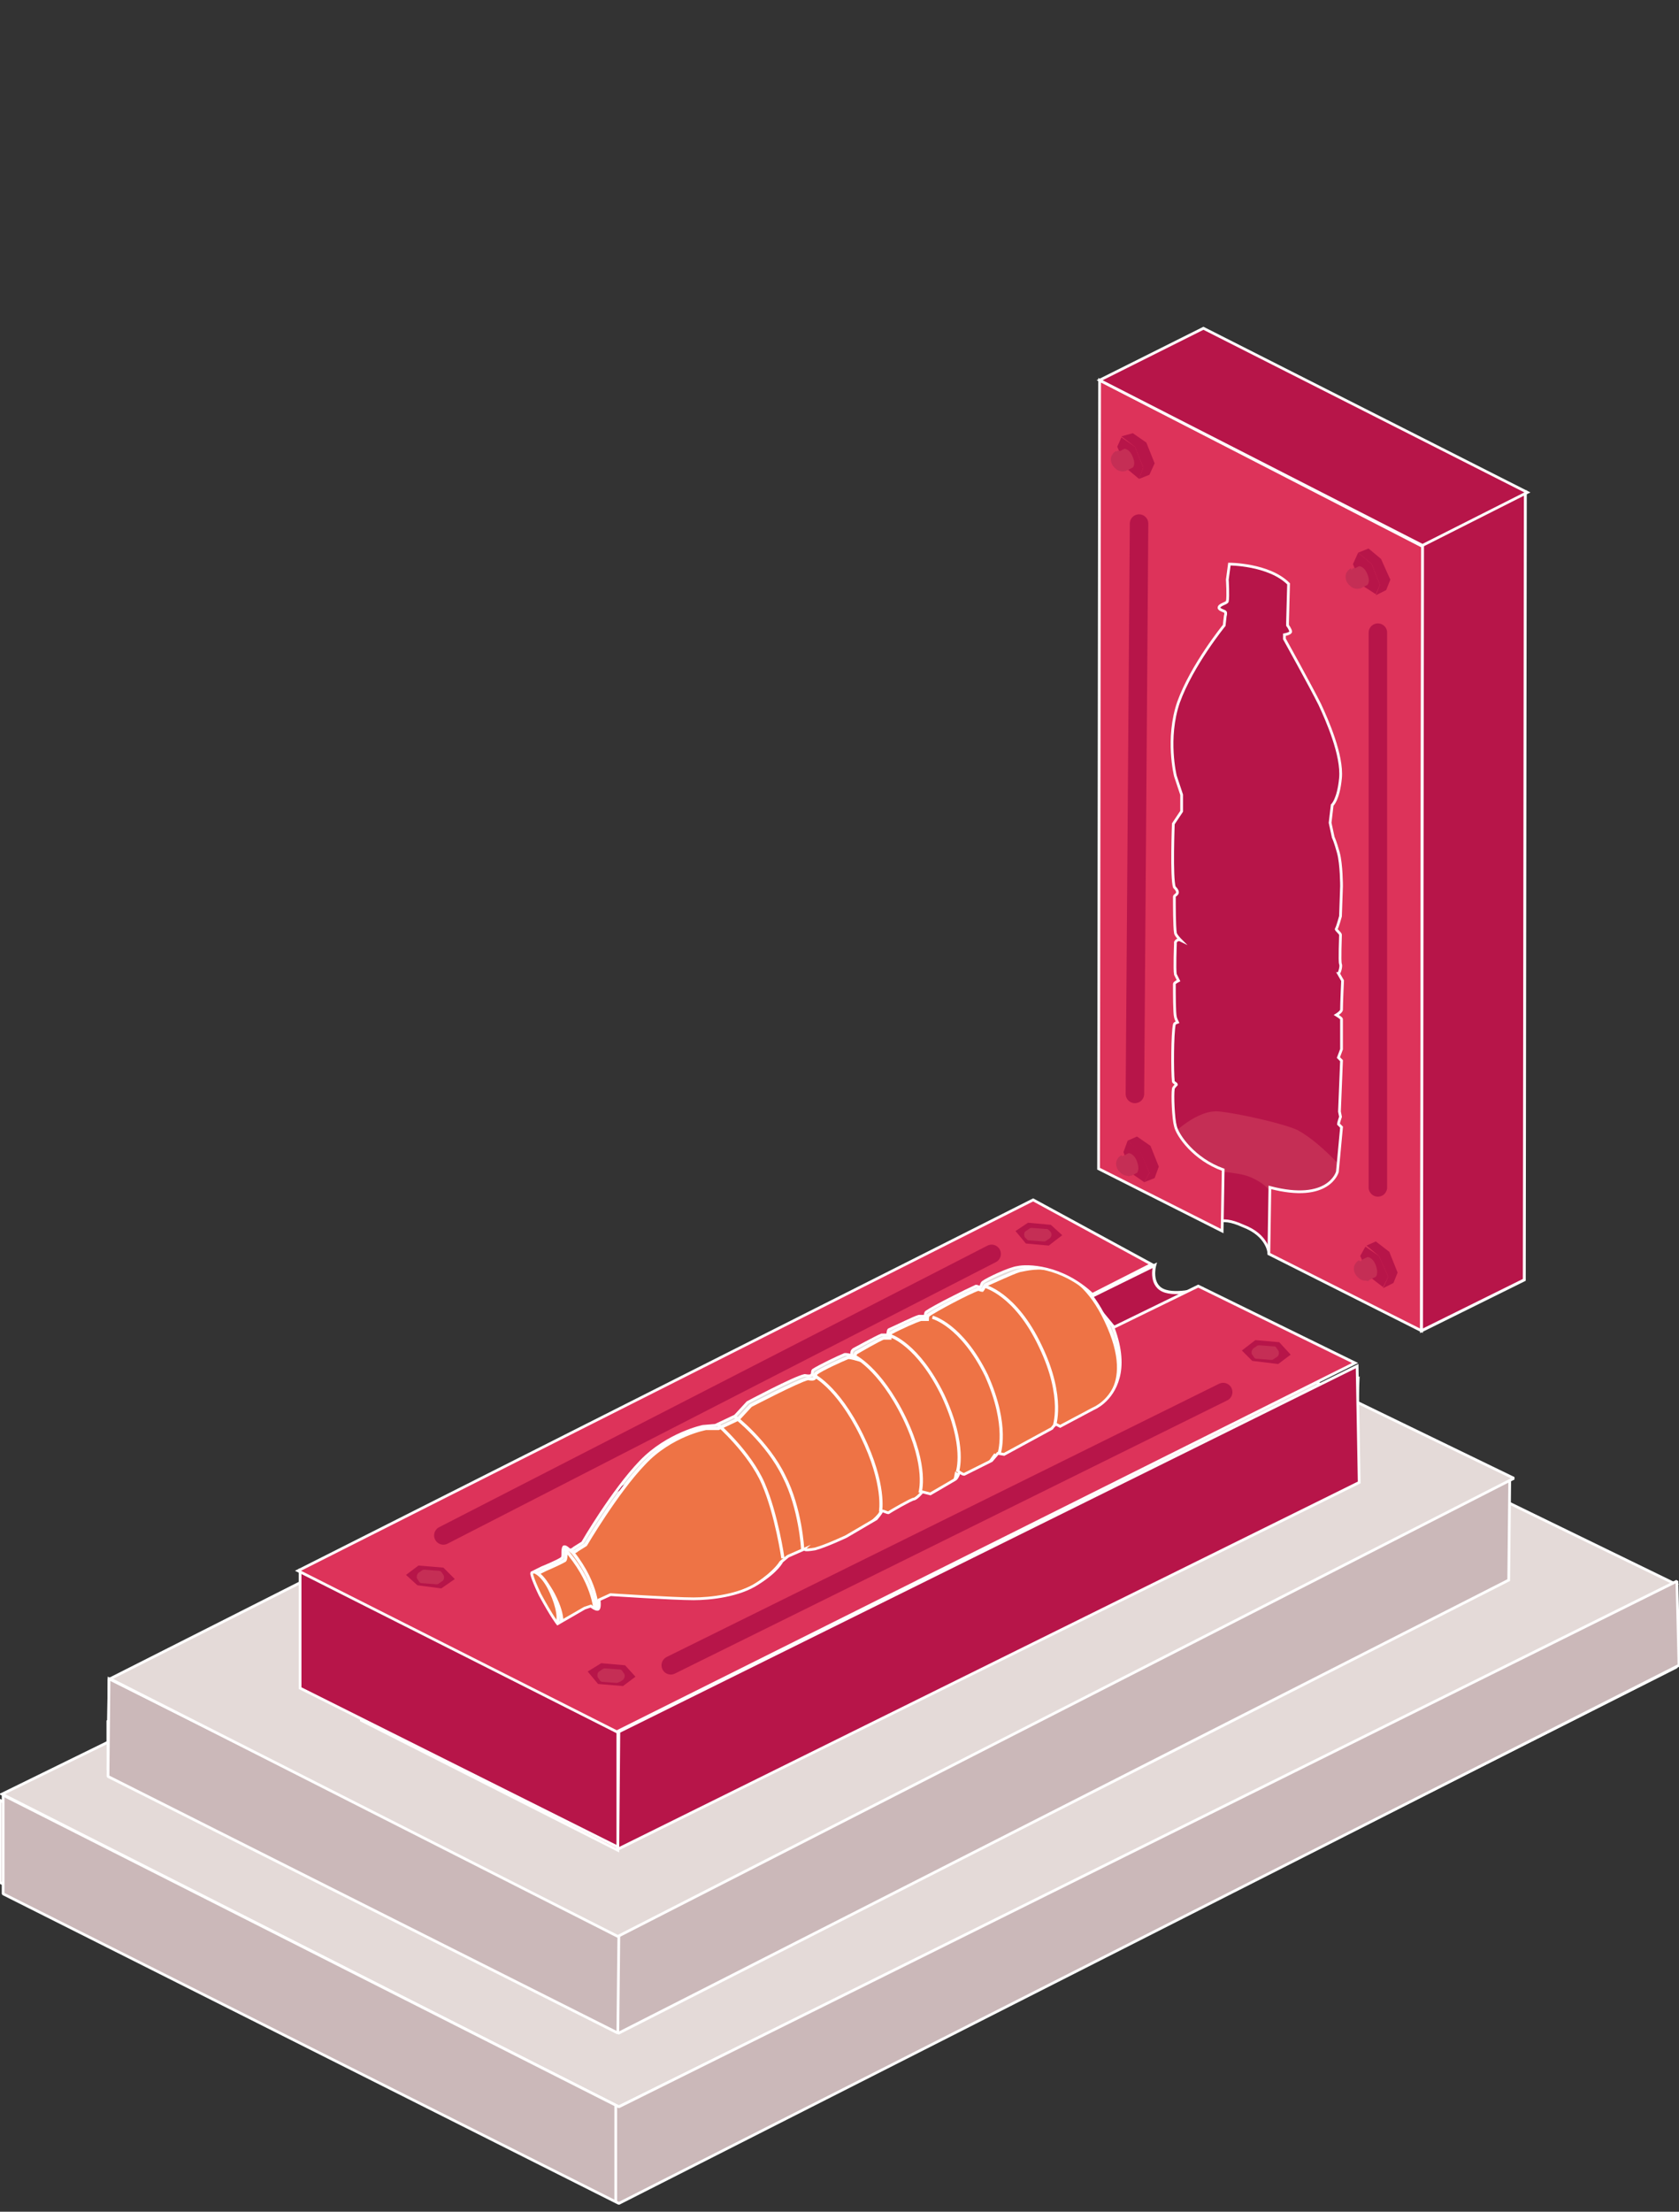 <?xml version="1.0" encoding="utf-8"?>
<!-- Generator: Adobe Illustrator 25.2.3, SVG Export Plug-In . SVG Version: 6.00 Build 0)  -->
<svg version="1.1" id="Layer_1" xmlns="http://www.w3.org/2000/svg" xmlns:xlink="http://www.w3.org/1999/xlink" x="0px" y="0px"
	 viewBox="0 0 161.7 212.9" style="enable-background:new 0 0 161.7 212.9;" xml:space="preserve">
<rect x="0" y="0" width="161.7" height="212.9" fill="#333333" stroke="none"/>
<style type="text/css">
	.st0{fill:none;stroke:#FFFFFF;stroke-width:0.263;stroke-miterlimit:10;}
	.st1{fill:#CBB8B9;stroke:#FFFFFF;stroke-width:0.263;stroke-miterlimit:10;}
	.st2{fill:#E4DAD8;stroke:#FFFFFF;stroke-width:0.263;stroke-miterlimit:10;}
	.st3{fill:#CBB8B9;stroke:#FFFFFF;stroke-width:0.263;stroke-linejoin:bevel;stroke-miterlimit:10;}
	.st4{fill:#E4DAD8;stroke:#FFFFFF;stroke-width:0.263;stroke-linejoin:bevel;stroke-miterlimit:10;}
	.st5{fill:#DD335A;stroke:#FFFFFF;stroke-width:0.263;stroke-miterlimit:10;}
	.st6{fill:#C52E55;stroke:#FFFFFF;stroke-width:0.263;stroke-miterlimit:10;}
	.st7{fill:none;stroke:#FFFFFF;stroke-width:0.307;stroke-miterlimit:10;}
	.st8{fill:none;stroke:#B71549;stroke-width:0.307;stroke-miterlimit:10;}
	.st9{fill:none;stroke:#B71549;stroke-width:0.307;stroke-linecap:round;stroke-miterlimit:10;}
	.st10{fill:#B71549;}
	.st11{fill:#B71549;stroke:#FFFFFF;stroke-width:0.263;stroke-miterlimit:10;}
	.st12{fill:#B71549;stroke:#FFFFFF;stroke-width:0.297;stroke-miterlimit:10;}
	.st13{fill:#EE7345;stroke:#FFFFFF;stroke-width:0.31;stroke-miterlimit:10;}
	.st14{fill:none;stroke:#FFFFFF;stroke-width:0.31;stroke-miterlimit:10;}
	.st15{fill:#EE7345;stroke:#FFFFFF;stroke-width:0.307;stroke-miterlimit:10;}
	.st16{fill:none;stroke:#B71549;stroke-width:1.782;stroke-linecap:round;stroke-miterlimit:10;}
	.st17{fill:#C52E55;}
	.st18{fill:#B71549;stroke:#FFFFFF;stroke-width:0.279;stroke-miterlimit:10;}
	.st19{fill:none;stroke:#FFFFFF;stroke-width:0.263;stroke-linejoin:bevel;stroke-miterlimit:10;}
</style>
<g>
	<line class="st0" x1="64.7" y1="181.4" x2="64.7" y2="190.1"/>
	<line class="st0" x1="64.4" y1="181.2" x2="64.3" y2="190.3"/>
	<g>
		<polygon class="st1" points="10.4,170.3 59.7,195.3 143.5,153.1 143.7,143.4 97,122 10.4,165.7 		"/>
		<polygon class="st1" points="10.4,171 10.5,161.6 59.8,185.7 59.6,195.3 		"/>
		<polygon class="st1" points="0,173.3 0,181.2 60.1,211.6 161.4,160.5 161.2,152.4 60,202.8 		"/>
		<polygon class="st2" points="59.6,202.8 161.4,152.5 101.2,123.2 0.2,172.7 		"/>
		<polygon class="st1" points="10.4,170.3 59.6,195.7 145.3,152.1 145.4,142.4 97,122 10.4,165.7 		"/>
		<polygon class="st3" points="10.4,171 10.5,161.6 59.6,186.2 59.5,195.7 		"/>
		<polygon class="st3" points="0.3,172.8 0.3,182.3 59.6,212.1 161.7,160.3 161.5,152.2 59.6,202.8 		"/>
		<path class="st4" d="M10.6,161.6l48.9,24.8l86.3-44.1l-49.5-24L10.6,161.6z"/>
		<g>
			<polygon class="st5" points="34.8,165.6 59.5,178.1 59.5,166.7 34.2,154.3 			"/>
			<polygon class="st6" points="59.5,178 130.4,142.7 130.8,132.7 59.6,166.7 			"/>
			<line class="st7" x1="34.2" y1="154.2" x2="103.9" y2="118.6"/>
			<line class="st8" x1="60.8" y1="163.7" x2="123.5" y2="134.2"/>
			<path class="st9" d="M41.8,153.2c-0.4-0.7,60.9-32.3,60.9-32.3"/>
			<g>
				<polygon class="st10" points="59,163.8 60.3,162.8 59.1,161.7 56.8,161.6 55.5,162.4 56.6,163.6 				"/>
				<path class="st10" d="M58.7,163.4l0.3-0.2c0.2-0.1,0.2-0.5,0.1-0.6l-0.2-0.3c-0.1-0.1-0.2-0.1-0.3-0.1l-1.3-0.1
					c-0.1,0-0.2,0-0.3,0.1l-0.3,0.2c-0.2,0.2-0.2,0.5-0.1,0.6l0.2,0.3c0.1,0.1,0.2,0.1,0.3,0.1l1.3,0.1
					C58.6,163.4,58.7,163.4,58.7,163.4z"/>
			</g>
			<g>
				<polygon class="st10" points="123.2,132.7 124.4,131.8 123.4,130.7 121.1,130.5 119.8,131.3 120.9,132.5 				"/>
				<path class="st10" d="M123,132.3l0.3-0.2c0.2-0.1,0.2-0.5,0.1-0.6l-0.2-0.3c-0.1-0.1-0.1-0.1-0.3-0.1l-1.3-0.1
					c-0.1,0-0.2,0-0.3,0.1l-0.3,0.2c-0.2,0.2-0.2,0.5-0.1,0.6l0.2,0.3c0.1,0.1,0.1,0.1,0.3,0.1l1.3,0.1
					C122.7,132.4,122.8,132.3,123,132.3z"/>
			</g>
			<g>
				<polygon class="st10" points="47.7,154.7 48.9,153.9 47.9,152.8 45.6,152.6 44.4,153.5 45.5,154.5 				"/>
				<path class="st10" d="M47.5,154.3l0.3-0.2c0.2-0.1,0.2-0.4,0.1-0.6l-0.2-0.2c-0.1-0.1-0.2-0.1-0.3-0.1l-1.3-0.1
					c-0.1,0-0.2,0-0.3,0.1l-0.3,0.2c-0.2,0.2-0.2,0.4-0.1,0.6l0.2,0.2c0.1,0.1,0.2,0.1,0.3,0.1l1.3,0.1
					C47.2,154.4,47.4,154.3,47.5,154.3z"/>
			</g>
			<polygon class="st11" points="28.9,162.5 59.5,177.8 59.5,166.7 28.9,151.2 			"/>
			<polygon class="st11" points="59.5,178 130.9,142.7 130.7,131.5 59.6,166.7 			"/>
			<path class="st12" d="M104.9,124.9l6.3-3.1c0,0-0.5,1.8,0.8,2.4s3.9-0.2,3.9-0.2l-8.6,3.8L104.9,124.9z"/>
			<g>
				<path class="st13" d="M57.6,155c0.2-0.1,0.1-0.9,0.1-0.9l1-0.5c0,0,6,0.5,8,0.4c1.6,0,4.4-0.3,6.2-1.5c1.8-1.2,2.3-2.1,2.3-2.1
					l0.6-0.5l1.6-0.7c0,0-0.1,0.2,1.1,0c1.2-0.2,3-1.2,3-1.2l2.5-1.5c0,0,0.8-0.7,0.8-0.9c0-0.1,0.5,0.2,0.7,0.2
					c0.2,0,2.3-1.3,2.5-1.3c0.2,0,0.7-0.5,0.7-0.6l0.8,0.1c0,0,1.9-1,2.4-1.4c0.1-0.1,0.2-0.7,0.2-0.7s0.5,0.3,0.6,0.2l2.6-1.3
					l0.5-0.7l0.4,0.2l4.1-2.1l0.5-0.1c0,0,0.4-0.4,0.6-0.5l0.4,0.1l3.5-2c0.1-0.1,4.5-1.7,1.2-8.6c-3-6.3-7.2-5-8.3-4.8
					c-0.7,0.2-2.8,1.2-3.3,1.4c-0.1,0.1-0.2,0.4-0.3,0.5c-0.1,0-0.3-0.1-0.4-0.1c-0.9,0.3-4.1,2-4.8,2.5c-0.1,0.1-0.1,0.4-0.1,0.4
					s-0.4,0-0.6,0c-0.4,0.1-2,0.8-2.9,1.3c-0.1,0-0.1,0.5-0.1,0.5s-0.5,0-0.6,0c-0.4,0.1-2.6,1.4-2.6,1.4c-0.1,0-0.1,0.1-0.1,0.1
					c-0.1,0.1-0.1,0.4,0,0.5l0,0c0,0-0.7-0.2-0.8-0.1c-0.5,0.2-2.5,1.1-3,1.5c-0.1,0,0,0.4-0.2,0.5s-0.5,0-0.6,0
					c-0.9,0.2-5.5,2.6-5.5,2.6l-1.2,1.3l-1.9,0.9h-1.2c0,0-3.4,0.6-6,3.4c-2.6,2.7-5.6,7.8-5.6,7.8l-0.8,0.5c0,0-0.2,0.2-0.4,0.2
					c-0.2,0-0.4-0.4-0.6-0.3c-0.2,0.1,0,0.8-0.2,1.1c-0.5,0.3-1.9,0.9-1.9,0.9l-1,0.5c0,0,0.8,0,1.8,1.9c1.2,2.3,0.7,3.2,0.7,3.2
					l2.6-1.5l0.6-0.1C56.9,154.6,57.4,155.1,57.6,155z"/>
				<path class="st14" d="M57.3,155c0,0-0.1-2.8-3-6"/>
				<path class="st7" d="M54.7,148.9c2.8,3.2,2.8,5.9,2.8,5.9"/>
				<path class="st13" d="M53.5,156.3c-0.4,0.2-1.5-0.9-2.1-2.2c-0.6-1.4-0.8-2.6-0.3-2.8c0.5-0.2,1.4,0.6,2,2
					C53.7,154.6,54,156.1,53.5,156.3z"/>
				<path class="st15" d="M52.4,153.6"/>
				<path class="st15" d="M64.7,137.5"/>
				<path class="st7" d="M84.8,145.5c0,0,0.5-2.6-1.8-7.3c-2.4-4.9-4.8-5.9-4.8-5.9"/>
				<path class="st7" d="M88.6,143.7c0,0,0.8-2.4-1.5-7.2c-2.4-4.9-4.9-6-4.9-6"/>
				<path class="st7" d="M96.2,140c0,0,1-2.7-1.2-7.6c-2.4-4.9-5.2-5.6-5.2-5.6"/>
				<path class="st7" d="M92.2,141.7c0,0,0.9-2.5-1.4-7.4c-2.4-4.9-5-5.7-5-5.7"/>
				<path class="st7" d="M101.5,137.4c0,0,1.1-2.8-1.3-7.8c-2.4-5.1-5.4-5.8-5.4-5.8"/>
				<path class="st7" d="M75.4,150c0,0-0.6-4.2-1.9-7.2s-4.4-5.7-4.4-5.7"/>
				<path class="st7" d="M77.3,149.1c0,0-0.2-3.9-1.8-7c-1.6-3.3-4.7-5.7-4.7-5.7"/>
			</g>
			<path class="st5" d="M115.4,123.8l-8.2,4c0.8,2.1,0.8,3.7,0.5,4.8c-0.6,2.3-2.4,3-2.4,3l-3.2,1.7l-0.4-0.2
				c-0.2,0.1-0.4,0.4-0.4,0.4l-4.6,2.5l-0.6-0.1l-0.6,0.7l-2.6,1.3c-0.1,0.1-0.5-0.2-0.5-0.2s-0.2,0.6-0.4,0.7
				c-0.5,0.3-2.4,1.4-2.4,1.4l-0.8-0.2c0,0.1-0.6,0.7-0.8,0.7s-2.3,1.2-2.4,1.3c-0.1,0.1-0.7-0.3-0.7-0.1c0,0.1-0.5,0.7-0.5,0.7
				l-2.9,1.7c0,0-1.9,0.9-3,1.2c-1.2,0.2-1,0-1,0l-1.6,0.7l-0.6,0.5c0,0-0.4,0.9-2.3,2.1c-1.8,1.2-4.6,1.5-6.2,1.5c-2,0-8-0.4-8-0.4
				l-1.1,0.5c0,0,0.1,0.8-0.1,0.9c-0.2,0.1-0.7-0.3-0.7-0.3l-0.6,0.2l-2.6,1.5c0,0-0.5-0.6-1.7-2.8c-0.9-1.9-0.8-2.1-0.8-2.1l1-0.5
				c0,0,1.5-0.6,1.9-0.9c0.2-0.1,0-0.8,0.2-1.1c0.2-0.1,0.5,0.3,0.6,0.3c0.2,0,0.4-0.2,0.4-0.2l0.8-0.5c0,0,2.9-5,5.6-7.8
				c2.6-2.7,6-3.4,6-3.4l1.2-0.1l1.9-0.9l1.2-1.3c0,0,4.5-2.4,5.5-2.6c0.1,0,0.4,0.1,0.6,0c0.2-0.1,0.1-0.4,0.2-0.5
				c0.6-0.4,2.5-1.3,3-1.5c0.1-0.1,0.8,0.1,0.8,0.1l0,0c-0.1-0.1-0.1-0.4,0-0.5l0.1-0.1c0,0,2.2-1.2,2.7-1.4c0.1,0,0.6,0,0.6,0
				s0-0.4,0.1-0.5c0.9-0.4,2.5-1.2,2.9-1.3c0.1,0,0.6,0,0.6,0s0-0.3,0.1-0.4c0.7-0.5,3.9-2.1,4.8-2.5c0.1,0,0.3,0.1,0.4,0.1
				c0.1,0,0.1-0.4,0.3-0.5c0.4-0.3,2.5-1.3,3.3-1.4c0.9-0.2,4.2-0.2,7.2,2.6l5.7-2.9l-11.4-6.2l-70.8,35.7l30.7,15.5l71.1-35.5
				L115.4,123.8z"/>
			<line class="st16" x1="64.6" y1="160.3" x2="117.8" y2="134"/>
			<line class="st16" x1="42.7" y1="147.8" x2="95.5" y2="120.7"/>
			<g>
				<polygon class="st10" points="101,119.9 102.3,118.9 101.2,117.9 99,117.7 97.8,118.5 98.8,119.7 				"/>
				<path class="st17" d="M100.8,119.4l0.3-0.2c0.2-0.2,0.2-0.4,0.1-0.6l-0.2-0.2c-0.1-0.1-0.1-0.1-0.3-0.1l-1.3-0.1
					c-0.1,0-0.2,0-0.3,0.1l-0.3,0.2c-0.2,0.1-0.2,0.4-0.1,0.6l0.2,0.2c0.1,0.1,0.1,0.1,0.3,0.1l1.3,0.1
					C100.6,119.5,100.7,119.5,100.8,119.4z"/>
			</g>
			<g>
				<polygon class="st10" points="123.1,131.3 124.3,130.4 123.2,129.2 120.9,129 119.6,130 120.6,131 				"/>
				<path class="st17" d="M122.7,130.8l0.3-0.2c0.2-0.1,0.2-0.5,0.1-0.6l-0.2-0.3c-0.1-0.1-0.1-0.1-0.3-0.1l-1.3-0.1
					c-0.1,0-0.2,0-0.3,0.1l-0.3,0.2c-0.2,0.2-0.2,0.5-0.1,0.6l0.2,0.3c0.1,0.1,0.2,0.1,0.3,0.1l1.3,0.1
					C122.5,130.9,122.6,130.9,122.7,130.8z"/>
			</g>
			<g>
				<polygon class="st10" points="60,162.3 61.2,161.4 60.2,160.3 57.9,160.1 56.6,160.9 57.6,162.1 				"/>
				<path class="st17" d="M59.7,161.9l0.3-0.2c0.2-0.2,0.2-0.5,0.1-0.6l-0.2-0.3c-0.1-0.1-0.2-0.1-0.3-0.1l-1.3-0.1
					c-0.1,0-0.2,0-0.3,0.1l-0.3,0.2c-0.2,0.1-0.2,0.5-0.1,0.6l0.2,0.3c0.1,0.1,0.2,0.1,0.3,0.1l1.3,0.1
					C59.5,162,59.6,161.9,59.7,161.9z"/>
			</g>
			<g>
				<polygon class="st10" points="42.5,152.9 43.8,152 42.7,150.9 40.3,150.7 39.1,151.6 40.2,152.6 				"/>
				<path class="st17" d="M42.3,152.4l0.3-0.2c0.2-0.1,0.2-0.5,0.1-0.6l-0.2-0.3c-0.1-0.1-0.2-0.1-0.3-0.1l-1.3-0.1
					c-0.1,0-0.2,0-0.3,0.1l-0.3,0.2c-0.2,0.2-0.2,0.5-0.1,0.6l0.2,0.3c0.1,0.1,0.2,0.1,0.3,0.1l1.3,0.1
					C42.1,152.5,42.2,152.5,42.3,152.4z"/>
			</g>
			<g>
				<path class="st11" d="M109.2,114.1l7.7,3.9c0,0,0.4-1.1,2.8,0c2.4,0.9,2.5,2.6,2.5,2.6l14.3,7.1l-0.6-73.7l-26.8-14.8
					L109.2,114.1z"/>
				<path class="st17" d="M112.8,109.3c0,0,1.1,1,1.9,2c0.8,0.9,1.7,1.4,1.7,1.4s2.8,0.1,4,0.6c1.2,0.5,1.9,1.2,2,1.6
					c0,0.2,0.8,0.1,0.8,0.1s4,0,6.2-1.9c0.1-0.1,0.2-0.2,0.2-0.3c0,0-2.4-2.8-4.6-4c-1.2-0.6-5.6-1.6-7.5-1.8
					C115.3,106.7,112.8,109.3,112.8,109.3z"/>
				<path class="st5" d="M136.9,128.1l0.1-75.5l-31.1-16l-0.1,75.9l11.9,6l0.1-5.9c-2.8-1-4.4-3.3-4.6-4.2c-0.2-0.7-0.3-3-0.2-3.6
					c0-0.1,0.3-0.4,0.3-0.4c0-0.1-0.3-0.2-0.3-0.3c-0.1-0.9-0.1-4.6,0.1-5.5c0-0.1,0.3-0.2,0.3-0.2s-0.2-0.4-0.2-0.5
					c-0.1-0.4-0.1-2.2-0.1-3.2c0-0.1,0.4-0.3,0.4-0.3s-0.2-0.4-0.3-0.6c-0.1-0.5,0-2.9,0-2.9c0-0.1,0-0.1,0-0.2
					c0.1-0.2,0.3-0.3,0.5-0.2l0,0c0,0-0.5-0.5-0.5-0.7c-0.1-0.6-0.1-2.7-0.1-3.5c0-0.1,0.3-0.2,0.3-0.4c0-0.2-0.2-0.4-0.3-0.5
					c-0.3-0.9-0.1-6.1-0.1-6.1l0.8-1.2v-1.6l-0.6-1.8c0,0-0.9-3.6,0.3-7.1c1.3-3.6,4.4-7.4,4.4-7.4l0.1-0.9c0,0,0.1-0.3,0-0.4
					c-0.1-0.1-0.6-0.2-0.6-0.4c0-0.3,0.7-0.4,0.8-0.6c0.1-0.5,0-2.1,0-2.1l0.2-1.5c0,0,3.8,0,5.7,1.9l-0.1,3.7v0.3
					c0,0,0.3,0.4,0.3,0.6c0,0.2-0.6,0.3-0.6,0.3v0.4c0,0,2.5,4.5,3.4,6.3c0.7,1.5,2.2,4.9,2,7.1c-0.2,2.1-0.8,2.6-0.8,2.6l-0.2,1.7
					l0.3,1.4c0,0,0.2,0.4,0.5,1.5c0.3,1.1,0.3,3.2,0.3,3.2l-0.1,2.9c0,0-0.3,1.1-0.4,1.2c-0.1,0.1,0.4,0.4,0.4,0.6
					c0,0.2-0.1,2.6,0,2.8s-0.1,0.9-0.2,0.9l0.4,0.7c0,0-0.1,2.2-0.1,2.8c0,0.2-0.5,0.5-0.5,0.5s0.5,0.3,0.5,0.4v2.9l-0.3,0.8
					l0.3,0.3L129,107l0.1,0.5c0,0-0.2,0.6-0.2,0.7l0.3,0.3l-0.4,4.3c0,0-0.8,3-6.5,1.5l-0.1,6.4L136.9,128.1z"/>
				<line class="st16" x1="109.3" y1="105.3" x2="109.7" y2="50.4"/>
				<line class="st16" x1="132.7" y1="114.3" x2="132.7" y2="60.9"/>
				<polygon class="st18" points="137,52.4 136.9,128.1 146.8,123.2 146.9,47.4 				"/>
				<polygon class="st11" points="105.9,36.6 137,52.5 147.1,47.4 115.9,31.6 				"/>
				<g>
					<g>
						<polygon class="st10" points="108,42.1 109.3,43 110.1,45 109.7,46.1 108.5,45.1 107.6,43 						"/>
						<polygon class="st10" points="109.7,46.1 110.7,45.7 111.2,44.6 110.4,42.6 109.1,41.7 108,42 109.3,43 110.1,45 						"/>
					</g>
					<g>
						<path class="st17" d="M108.5,45.3l0.6-0.3c0,0,0.3-0.3,0-1c-0.3-0.8-0.8-0.8-0.8-0.8l-0.6,0.3L108.5,45.3z"/>
						<path class="st17" d="M107.6,43.4c0.2-0.1,0.6,0.2,0.8,0.7c0.2,0.5,0.2,1,0,1.2c-0.2,0.1-0.6-0.2-0.8-0.7
							C107.4,44.1,107.4,43.6,107.6,43.4z"/>
						<path class="st17" d="M108.5,45.3c0,0-0.8,0.4-1.4-0.6c-0.4-0.9,0.4-1.3,0.4-1.3"/>
					</g>
				</g>
				<g>
					<g>
						<polygon class="st10" points="130.8,53.2 132.1,54.3 132.9,56.3 132.5,57.2 131.1,56.3 130.3,54.3 						"/>
						<polygon class="st10" points="132.5,57.3 133.5,56.8 133.9,55.8 133,53.8 131.8,52.8 130.8,53.2 132.1,54.3 132.9,56.3 						
							"/>
					</g>
					<g>
						<path class="st17" d="M131.1,56.6l0.6-0.3c0,0,0.3-0.3,0-1c-0.3-0.8-0.8-0.8-0.8-0.8l-0.6,0.3L131.1,56.6z"/>
						<path class="st17" d="M130.3,54.7c0.2-0.1,0.6,0.2,0.8,0.7c0.2,0.5,0.2,1,0,1.2c-0.2,0.1-0.6-0.2-0.8-0.7
							C130.1,55.3,130.1,54.8,130.3,54.7z"/>
						<path class="st17" d="M131.1,56.6c0,0-0.8,0.4-1.4-0.6c-0.4-0.9,0.4-1.3,0.4-1.3"/>
					</g>
				</g>
				<g>
					<g>
						<polygon class="st10" points="131.5,120 132.8,120.9 133.7,122.9 133.2,123.9 131.9,122.9 131,120.9 						"/>
						<polygon class="st10" points="133.2,124 134.2,123.5 134.6,122.5 133.8,120.5 132.5,119.5 131.6,119.9 132.8,120.9 
							133.7,122.9 						"/>
					</g>
					<g>
						<path class="st17" d="M131.9,123.2l0.6-0.3c0,0,0.3-0.3,0-1.1c-0.3-0.8-0.8-0.8-0.8-0.8l-0.6,0.3L131.9,123.2z"/>
						<path class="st17" d="M131,121.4c0.2-0.1,0.6,0.2,0.8,0.7c0.2,0.5,0.2,1,0,1.2c-0.2,0.1-0.6-0.2-0.8-0.7
							C130.8,122,130.8,121.5,131,121.4z"/>
						<path class="st17" d="M131.9,123.2c0,0-0.8,0.4-1.4-0.6c-0.4-0.9,0.4-1.3,0.4-1.3"/>
					</g>
				</g>
				<g>
					<g>
						<polygon class="st10" points="108.6,109.8 109.8,110.8 110.7,112.9 110.2,113.8 108.9,112.9 108.2,110.9 						"/>
						<polygon class="st10" points="110.2,113.8 111.2,113.4 111.6,112.3 110.8,110.3 109.5,109.4 108.6,109.8 109.8,110.9 
							110.7,112.9 						"/>
					</g>
					<g>
						<path class="st17" d="M108.9,113.2l0.6-0.3c0,0,0.3-0.3,0-1.1c-0.3-0.8-0.8-0.8-0.8-0.8l-0.6,0.3L108.9,113.2z"/>
						<path class="st17" d="M108,111.3c0.2-0.1,0.6,0.2,0.8,0.7c0.2,0.5,0.2,1.1,0,1.2s-0.6-0.2-0.8-0.7
							C107.8,111.8,107.8,111.3,108,111.3z"/>
						<path class="st17" d="M109,113.1c0,0-0.8,0.4-1.4-0.6c-0.4-0.9,0.4-1.3,0.4-1.3"/>
					</g>
				</g>
			</g>
		</g>
	</g>
	<line class="st19" x1="59.3" y1="202.6" x2="59.3" y2="212"/>
</g>
</svg>
